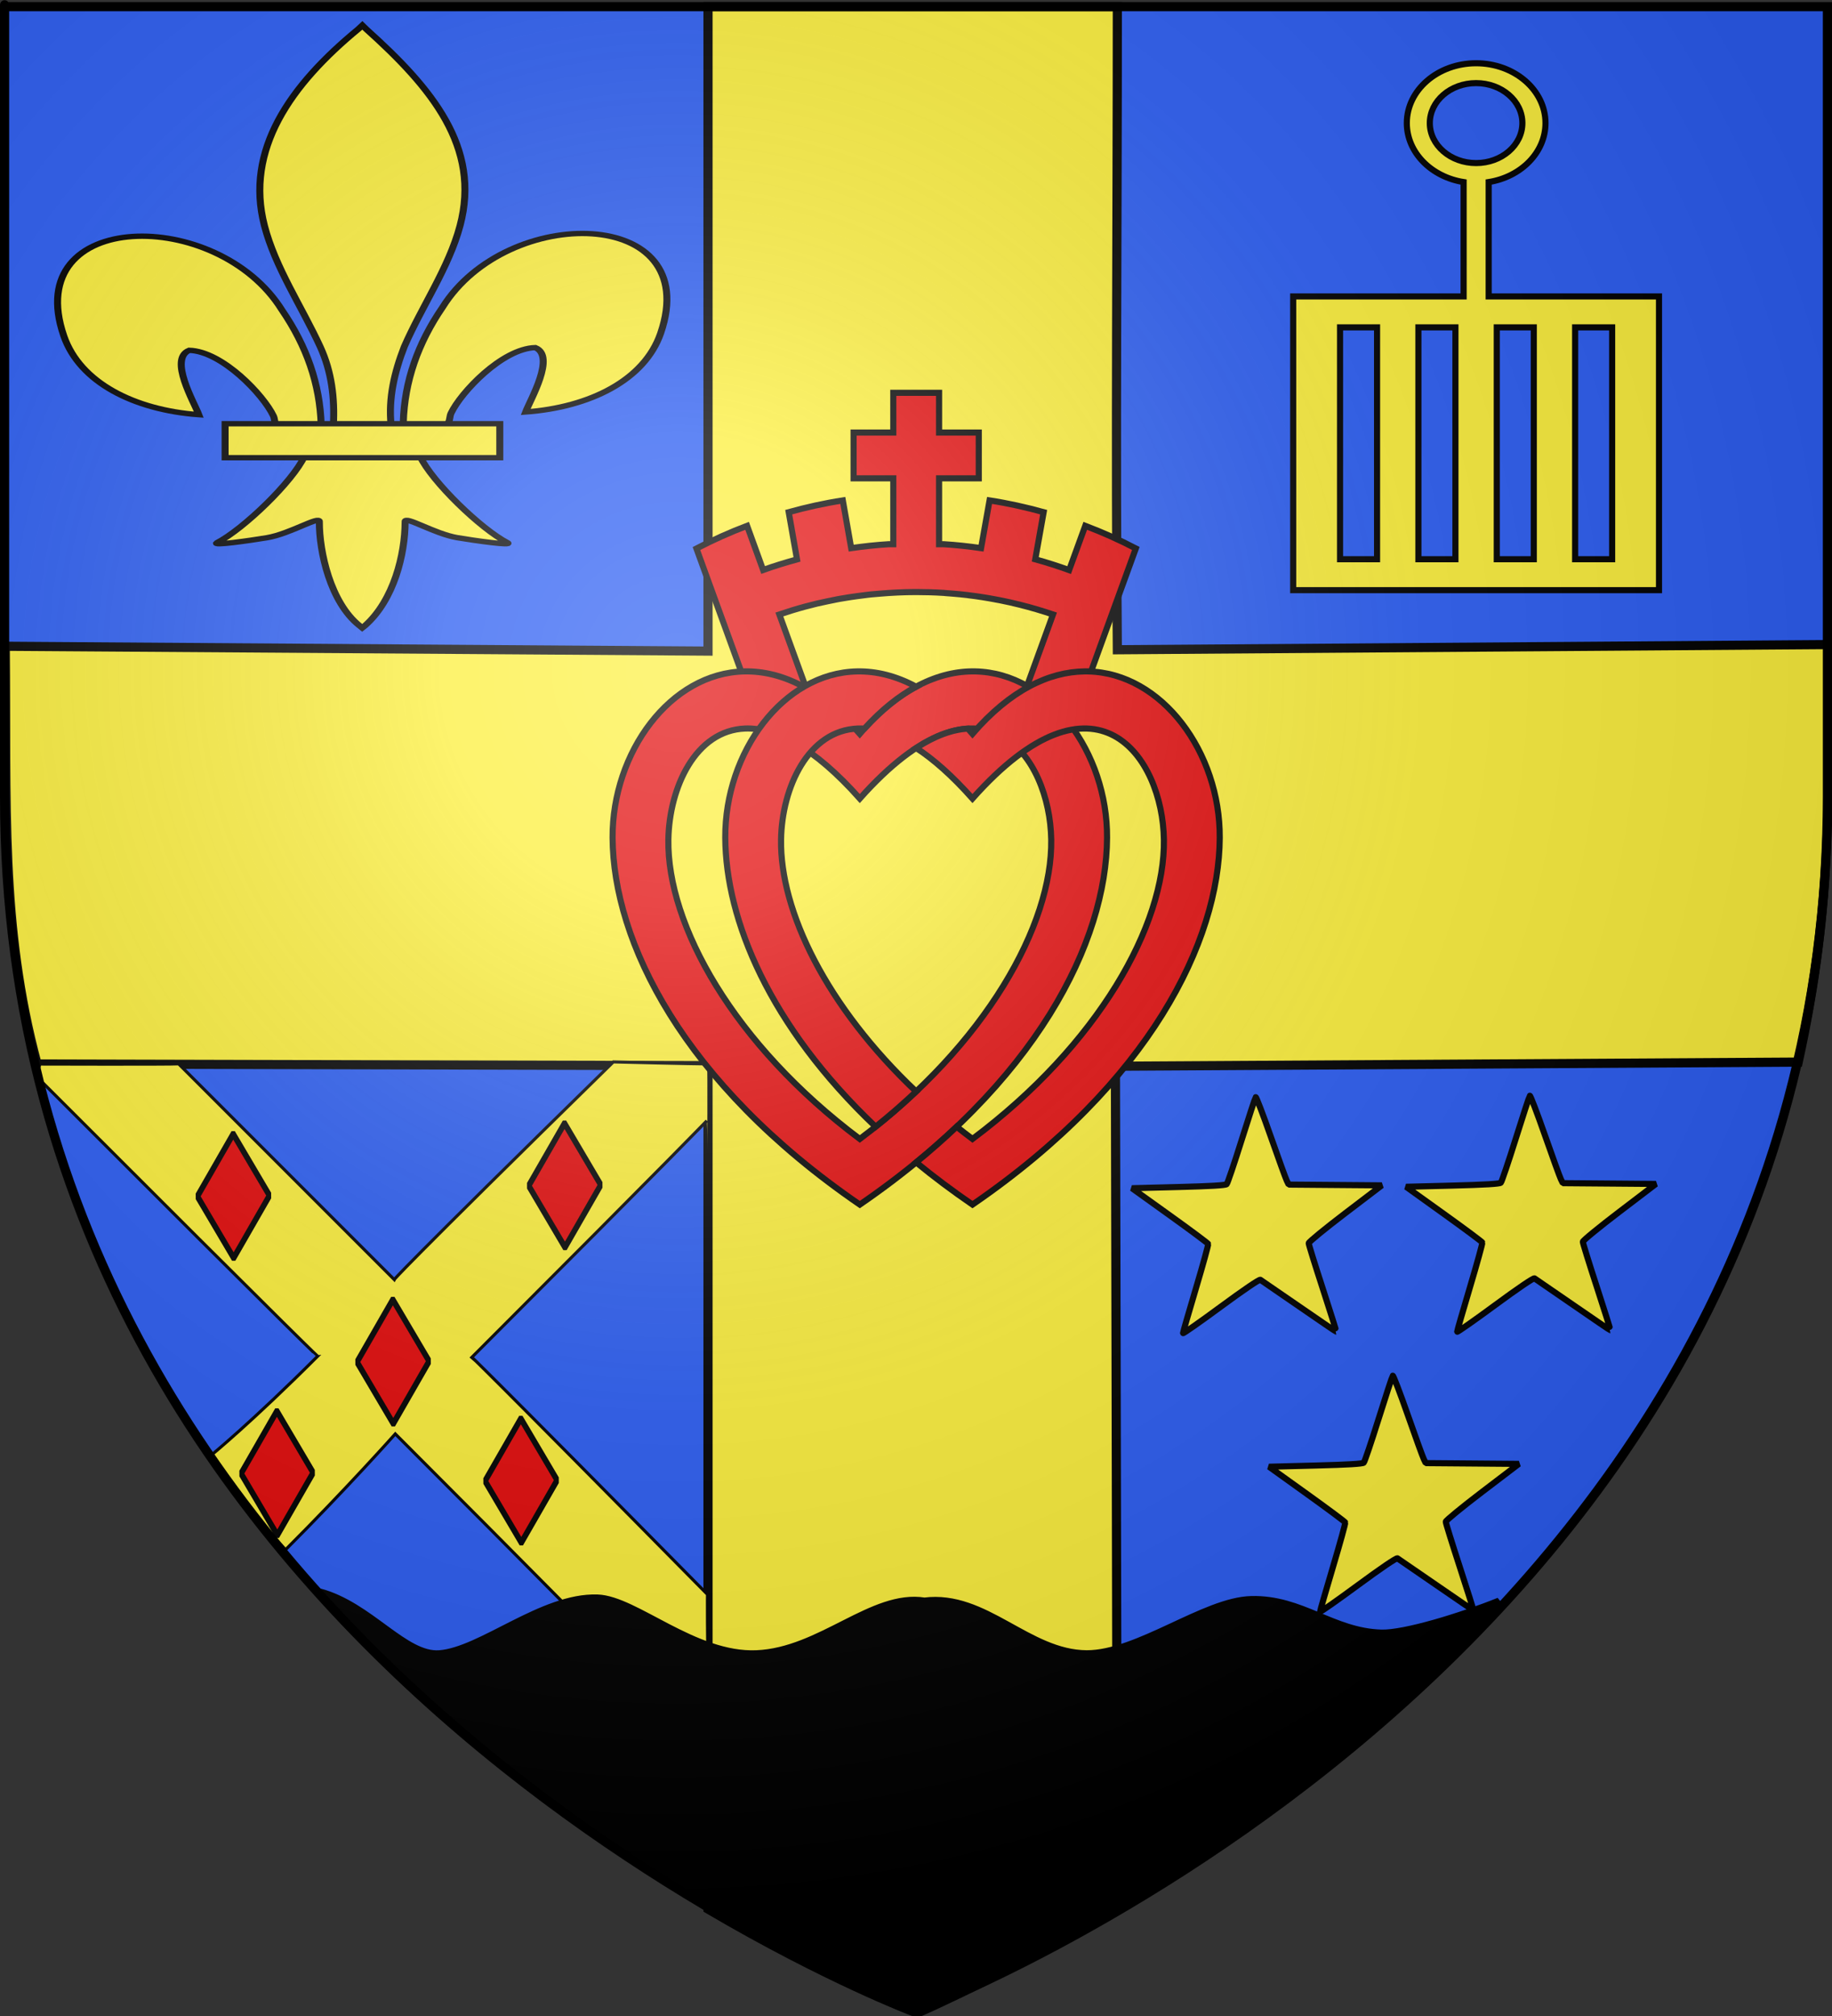 <?xml version="1.0" encoding="UTF-8" standalone="no"?>
<svg
   xmlns:dc="http://purl.org/dc/elements/1.1/"
   xmlns:cc="http://creativecommons.org/ns#"
   xmlns:rdf="http://www.w3.org/1999/02/22-rdf-syntax-ns#"
   xmlns:svg="http://www.w3.org/2000/svg"
   xmlns="http://www.w3.org/2000/svg"
   xmlns:xlink="http://www.w3.org/1999/xlink"
   xmlns:sodipodi="http://sodipodi.sourceforge.net/DTD/sodipodi-0.dtd"
   xmlns:inkscape="http://www.inkscape.org/namespaces/inkscape"
   height="660"
   width="600"
   version="1.0"
   id="svg2"
   sodipodi:version="0.32"
   inkscape:version="0.46"
   sodipodi:docname="Blason Saint-Laurent-sur-Sèvre.svg"
   sodipodi:docbase="D:\Mes documents\Renaud-Notre Lapin"
   inkscape:export-filename="/Users/olivier/Desktop/Blason Rouge/Blason_Vide_3D.png"
   inkscape:export-xdpi="144"
   inkscape:export-ydpi="144"
   inkscape:output_extension="org.inkscape.output.svg.inkscape">
  <rect width="100%" height="100%" fill="#333333" stroke="none"/>
  <sodipodi:namedview
     inkscape:window-height="712"
     inkscape:window-width="1024"
     inkscape:pageshadow="2"
     inkscape:pageopacity="0.0"
     guidetolerance="10.0"
     gridtolerance="10.0"
     objecttolerance="10.0"
     borderopacity="1.0"
     bordercolor="#666666"
     pagecolor="#ffffff"
     id="base"
     showgrid="false"
     height="660px"
     inkscape:zoom="0.68794409"
     inkscape:cx="189.67754"
     inkscape:cy="330.34645"
     inkscape:window-x="0"
     inkscape:window-y="22"
     inkscape:current-layer="layer3"
     showguides="true"
     inkscape:guide-bbox="true" />
  <desc
     id="desc4">Flag of Canton of Valais (Wallis)</desc>
  <defs
     id="defs6">
    <inkscape:perspective
       sodipodi:type="inkscape:persp3d"
       inkscape:vp_x="0 : 330 : 1"
       inkscape:vp_y="0 : 1000 : 0"
       inkscape:vp_z="600 : 330 : 1"
       inkscape:persp3d-origin="300 : 220 : 1"
       id="perspective35" />
    <linearGradient
       id="linearGradient2893">
      <stop
         style="stop-color:white;stop-opacity:0.314;"
         offset="0"
         id="stop2895" />
      <stop
         id="stop2897"
         offset="0.19"
         style="stop-color:white;stop-opacity:0.251;" />
      <stop
         style="stop-color:#6b6b6b;stop-opacity:0.125;"
         offset="0.6"
         id="stop2901" />
      <stop
         style="stop-color:black;stop-opacity:0.125;"
         offset="1"
         id="stop2899" />
    </linearGradient>
    <linearGradient
       id="linearGradient2885">
      <stop
         id="stop2887"
         offset="0"
         style="stop-color:white;stop-opacity:1;" />
      <stop
         style="stop-color:white;stop-opacity:1;"
         offset="0.229"
         id="stop2891" />
      <stop
         id="stop2889"
         offset="1"
         style="stop-color:black;stop-opacity:1;" />
    </linearGradient>
    <linearGradient
       id="linearGradient2955">
      <stop
         id="stop2867"
         offset="0"
         style="stop-color:#fd0000;stop-opacity:1;" />
      <stop
         style="stop-color:#e77275;stop-opacity:0.659;"
         offset="0.5"
         id="stop2873" />
      <stop
         style="stop-color:black;stop-opacity:0.323;"
         offset="1"
         id="stop2959" />
    </linearGradient>
    <radialGradient
       inkscape:collect="always"
       xlink:href="#linearGradient2955"
       id="radialGradient2961"
       cx="225.524"
       cy="218.901"
       fx="225.524"
       fy="218.901"
       r="300"
       gradientTransform="matrix(-4.167939e-4,2.183,-1.884,-3.599562e-4,615.597,-289.121)"
       gradientUnits="userSpaceOnUse" />
    <polygon
       id="star"
       transform="scale(53,53)"
       points="0,-1 0.588,0.809 -0.951,-0.309 0.951,-0.309 -0.588,0.809 0,-1 " />
    <clipPath
       id="clip">
      <path
         d="M 0,-200 L 0,600 L 300,600 L 300,-200 L 0,-200 z "
         id="path10" />
    </clipPath>
    <radialGradient
       inkscape:collect="always"
       xlink:href="#linearGradient2955"
       id="radialGradient1911"
       gradientUnits="userSpaceOnUse"
       gradientTransform="matrix(-4.167939e-4,2.183,-1.884,-3.599562e-4,615.597,-289.121)"
       cx="225.524"
       cy="218.901"
       fx="225.524"
       fy="218.901"
       r="300" />
    <radialGradient
       inkscape:collect="always"
       xlink:href="#linearGradient2955"
       id="radialGradient2865"
       gradientUnits="userSpaceOnUse"
       gradientTransform="matrix(0,1.749,-1.593,-1.049767e-7,551.788,-191.29)"
       cx="225.524"
       cy="218.901"
       fx="225.524"
       fy="218.901"
       r="300" />
    <radialGradient
       inkscape:collect="always"
       xlink:href="#linearGradient2955"
       id="radialGradient2871"
       gradientUnits="userSpaceOnUse"
       gradientTransform="matrix(0,1.386,-1.323,-5.741131e-8,-158.082,-109.541)"
       cx="225.524"
       cy="218.901"
       fx="225.524"
       fy="218.901"
       r="300" />
    <radialGradient
       inkscape:collect="always"
       xlink:href="#linearGradient2893"
       id="radialGradient3163"
       gradientUnits="userSpaceOnUse"
       gradientTransform="matrix(1.353,0,0,1.349,-77.629,-85.747)"
       cx="221.445"
       cy="226.331"
       fx="221.445"
       fy="226.331"
       r="300" />
    <linearGradient
       id="linearGradient9507">
      <stop
         style="stop-color:white;stop-opacity:0.314"
         offset="0"
         id="stop9509" />
      <stop
         style="stop-color:white;stop-opacity:0.251"
         offset="0.19"
         id="stop9511" />
      <stop
         style="stop-color:#6b6b6b;stop-opacity:0.125"
         offset="0.6"
         id="stop9513" />
      <stop
         style="stop-color:black;stop-opacity:0.125"
         offset="1"
         id="stop9515" />
    </linearGradient>
    <linearGradient
       id="linearGradient9517">
      <stop
         style="stop-color:white;stop-opacity:1"
         offset="0"
         id="stop9519" />
      <stop
         style="stop-color:white;stop-opacity:1"
         offset="0.229"
         id="stop9521" />
      <stop
         style="stop-color:black;stop-opacity:1"
         offset="1"
         id="stop9523" />
    </linearGradient>
    <linearGradient
       id="linearGradient9525">
      <stop
         style="stop-color:#fd0000;stop-opacity:1"
         offset="0"
         id="stop9527" />
      <stop
         style="stop-color:#e77275;stop-opacity:0.659"
         offset="0.5"
         id="stop9529" />
      <stop
         style="stop-color:black;stop-opacity:0.323"
         offset="1"
         id="stop9531" />
    </linearGradient>
    <radialGradient
       cx="225.524"
       cy="218.901"
       r="300"
       fx="225.524"
       fy="218.901"
       id="radialGradient9533"
       xlink:href="#linearGradient2955"
       gradientUnits="userSpaceOnUse"
       gradientTransform="matrix(-4.167939e-4,2.183,-1.884,-3.599562e-4,615.597,-289.121)" />
    <polygon
       points="0,-1 0.588,0.809 -0.951,-0.309 0.951,-0.309 -0.588,0.809 0,-1 "
       transform="scale(53,53)"
       id="polygon9535" />
    <clipPath
       id="clipPath9537">
      <path
         d="M 0,-200 L 0,600 L 300,600 L 300,-200 L 0,-200 z "
         id="path9539" />
    </clipPath>
    <radialGradient
       cx="225.524"
       cy="218.901"
       r="300"
       fx="225.524"
       fy="218.901"
       id="radialGradient9541"
       xlink:href="#linearGradient2955"
       gradientUnits="userSpaceOnUse"
       gradientTransform="matrix(-4.167939e-4,2.183,-1.884,-3.599562e-4,615.597,-289.121)" />
    <radialGradient
       cx="225.524"
       cy="218.901"
       r="300"
       fx="225.524"
       fy="218.901"
       id="radialGradient9543"
       xlink:href="#linearGradient2955"
       gradientUnits="userSpaceOnUse"
       gradientTransform="matrix(0,1.749,-1.593,-1.049767e-7,551.788,-191.29)" />
    <radialGradient
       cx="225.524"
       cy="218.901"
       r="300"
       fx="225.524"
       fy="218.901"
       id="radialGradient9545"
       xlink:href="#linearGradient2955"
       gradientUnits="userSpaceOnUse"
       gradientTransform="matrix(0,1.386,-1.323,-5.741131e-8,-158.082,-109.541)" />
    <radialGradient
       cx="221.445"
       cy="226.331"
       r="300"
       fx="221.445"
       fy="226.331"
       id="radialGradient9547"
       xlink:href="#linearGradient2893"
       gradientUnits="userSpaceOnUse"
       gradientTransform="matrix(1.353,0,0,1.349,-77.629,-85.747)" />
    <radialGradient
       r="300"
       fy="226.331"
       fx="221.445"
       cy="226.331"
       cx="221.445"
       gradientTransform="matrix(1.353,0,0,1.349,-77.629,-85.747)"
       gradientUnits="userSpaceOnUse"
       id="radialGradient3567"
       xlink:href="#linearGradient2893"
       inkscape:collect="always" />
    <radialGradient
       r="300"
       fy="218.901"
       fx="225.524"
       cy="218.901"
       cx="225.524"
       gradientTransform="matrix(0,1.386,-1.323,-5.741131e-8,-158.082,-109.541)"
       gradientUnits="userSpaceOnUse"
       id="radialGradient3565"
       xlink:href="#linearGradient2955"
       inkscape:collect="always" />
    <radialGradient
       r="300"
       fy="218.901"
       fx="225.524"
       cy="218.901"
       cx="225.524"
       gradientTransform="matrix(0,1.749,-1.593,-1.049767e-7,551.788,-191.29)"
       gradientUnits="userSpaceOnUse"
       id="radialGradient3563"
       xlink:href="#linearGradient2955"
       inkscape:collect="always" />
    <radialGradient
       r="300"
       fy="218.901"
       fx="225.524"
       cy="218.901"
       cx="225.524"
       gradientTransform="matrix(-4.167939e-4,2.183,-1.884,-3.599562e-4,615.597,-289.121)"
       gradientUnits="userSpaceOnUse"
       id="radialGradient3561"
       xlink:href="#linearGradient2955"
       inkscape:collect="always" />
    <clipPath
       id="clipPath3557">
      <path
         id="path3559"
         d="M 0,-200 L 0,600 L 300,600 L 300,-200 L 0,-200 z " />
    </clipPath>
    <polygon
       points="0,-1 0.588,0.809 -0.951,-0.309 0.951,-0.309 -0.588,0.809 0,-1 "
       transform="scale(53,53)"
       id="polygon3555" />
    <radialGradient
       gradientUnits="userSpaceOnUse"
       gradientTransform="matrix(-4.167939e-4,2.183,-1.884,-3.599562e-4,615.597,-289.121)"
       r="300"
       fy="218.901"
       fx="225.524"
       cy="218.901"
       cx="225.524"
       id="radialGradient3553"
       xlink:href="#linearGradient2955"
       inkscape:collect="always" />
    <linearGradient
       id="linearGradient3545">
      <stop
         style="stop-color:#fd0000;stop-opacity:1;"
         offset="0"
         id="stop3547" />
      <stop
         id="stop3549"
         offset="0.5"
         style="stop-color:#e77275;stop-opacity:0.659;" />
      <stop
         id="stop3551"
         offset="1"
         style="stop-color:black;stop-opacity:0.323;" />
    </linearGradient>
    <linearGradient
       id="linearGradient3537">
      <stop
         style="stop-color:white;stop-opacity:1;"
         offset="0"
         id="stop3539" />
      <stop
         id="stop3541"
         offset="0.229"
         style="stop-color:white;stop-opacity:1;" />
      <stop
         style="stop-color:black;stop-opacity:1;"
         offset="1"
         id="stop3543" />
    </linearGradient>
    <linearGradient
       id="linearGradient3527">
      <stop
         id="stop3529"
         offset="0"
         style="stop-color:white;stop-opacity:0.314;" />
      <stop
         style="stop-color:white;stop-opacity:0.251;"
         offset="0.19"
         id="stop3531" />
      <stop
         id="stop3533"
         offset="0.6"
         style="stop-color:#6b6b6b;stop-opacity:0.125;" />
      <stop
         id="stop3535"
         offset="1"
         style="stop-color:black;stop-opacity:0.125;" />
    </linearGradient>
    <inkscape:perspective
       id="perspective118"
       inkscape:persp3d-origin="300 : 220 : 1"
       inkscape:vp_z="600 : 330 : 1"
       inkscape:vp_y="0 : 1000 : 0"
       inkscape:vp_x="0 : 330 : 1"
       sodipodi:type="inkscape:persp3d" />
    <inkscape:perspective
       id="perspective55"
       inkscape:persp3d-origin="313.53882 : 108.85415 : 1"
       inkscape:vp_z="627.07764 : 163.28122 : 1"
       inkscape:vp_y="0 : 1000 : 0"
       inkscape:vp_x="0 : 163.28122 : 1"
       sodipodi:type="inkscape:persp3d" />
    <linearGradient
       id="linearGradient3042">
      <stop
         style="stop-color:white;stop-opacity:0.314"
         offset="0"
         id="stop3044" />
      <stop
         style="stop-color:white;stop-opacity:0.251"
         offset="0.19"
         id="stop3046" />
      <stop
         style="stop-color:#6b6b6b;stop-opacity:0.125"
         offset="0.6"
         id="stop3048" />
      <stop
         style="stop-color:black;stop-opacity:0.125"
         offset="1"
         id="stop3050" />
    </linearGradient>
    <linearGradient
       id="linearGradient3052">
      <stop
         style="stop-color:white;stop-opacity:1"
         offset="0"
         id="stop3054" />
      <stop
         style="stop-color:white;stop-opacity:1"
         offset="0.229"
         id="stop3056" />
      <stop
         style="stop-color:black;stop-opacity:1"
         offset="1"
         id="stop3058" />
    </linearGradient>
    <linearGradient
       id="linearGradient3060">
      <stop
         style="stop-color:#fd0000;stop-opacity:1"
         offset="0"
         id="stop3062" />
      <stop
         style="stop-color:#e77275;stop-opacity:0.659"
         offset="0.5"
         id="stop3064" />
      <stop
         style="stop-color:black;stop-opacity:0.323"
         offset="1"
         id="stop3066" />
    </linearGradient>
    <radialGradient
       cx="225.524"
       cy="218.901"
       r="300"
       fx="225.524"
       fy="218.901"
       id="radialGradient3068"
       xlink:href="#linearGradient2955"
       gradientUnits="userSpaceOnUse"
       gradientTransform="matrix(-4.167939e-4,2.183,-1.884,-3.599562e-4,615.597,-289.121)" />
    <polygon
       points="0,-1 0.588,0.809 -0.951,-0.309 0.951,-0.309 -0.588,0.809 0,-1 "
       transform="scale(53,53)"
       id="polygon3070" />
    <clipPath
       id="clipPath3072">
      <path
         d="M 0,-200 L 0,600 L 300,600 L 300,-200 L 0,-200 z "
         id="path3074" />
    </clipPath>
    <radialGradient
       cx="225.524"
       cy="218.901"
       r="300"
       fx="225.524"
       fy="218.901"
       id="radialGradient3076"
       xlink:href="#linearGradient2955"
       gradientUnits="userSpaceOnUse"
       gradientTransform="matrix(-4.167939e-4,2.183,-1.884,-3.599562e-4,615.597,-289.121)" />
    <radialGradient
       cx="225.524"
       cy="218.901"
       r="300"
       fx="225.524"
       fy="218.901"
       id="radialGradient3078"
       xlink:href="#linearGradient2955"
       gradientUnits="userSpaceOnUse"
       gradientTransform="matrix(0,1.749,-1.593,-1.049767e-7,551.788,-191.29)" />
    <radialGradient
       cx="225.524"
       cy="218.901"
       r="300"
       fx="225.524"
       fy="218.901"
       id="radialGradient3080"
       xlink:href="#linearGradient2955"
       gradientUnits="userSpaceOnUse"
       gradientTransform="matrix(0,1.386,-1.323,-5.741131e-8,-158.082,-109.541)" />
    <radialGradient
       cx="221.445"
       cy="226.331"
       r="300"
       fx="221.445"
       fy="226.331"
       id="radialGradient2135"
       xlink:href="#linearGradient2893"
       gradientUnits="userSpaceOnUse"
       gradientTransform="matrix(1.353,0,0,1.349,-77.629,-85.747)" />
    <radialGradient
       cx="225.524"
       cy="218.901"
       r="300"
       fx="225.524"
       fy="218.901"
       id="radialGradient2133"
       xlink:href="#linearGradient2955"
       gradientUnits="userSpaceOnUse"
       gradientTransform="matrix(0,1.386,-1.323,-5.741131e-8,-158.082,-109.541)" />
    <radialGradient
       cx="225.524"
       cy="218.901"
       r="300"
       fx="225.524"
       fy="218.901"
       id="radialGradient2131"
       xlink:href="#linearGradient2955"
       gradientUnits="userSpaceOnUse"
       gradientTransform="matrix(0,1.749,-1.593,-1.049767e-7,551.788,-191.29)" />
    <radialGradient
       cx="225.524"
       cy="218.901"
       r="300"
       fx="225.524"
       fy="218.901"
       id="radialGradient2129"
       xlink:href="#linearGradient2955"
       gradientUnits="userSpaceOnUse"
       gradientTransform="matrix(-4.167939e-4,2.183,-1.884,-3.599562e-4,615.597,-289.121)" />
    <clipPath
       id="clipPath2125">
      <path
         d="M 0,-200 L 0,600 L 300,600 L 300,-200 L 0,-200 z "
         id="path2127" />
    </clipPath>
    <polygon
       points="0,-1 0.588,0.809 -0.951,-0.309 0.951,-0.309 -0.588,0.809 0,-1 "
       transform="scale(53,53)"
       id="polygon2123" />
    <radialGradient
       cx="225.524"
       cy="218.901"
       r="300"
       fx="225.524"
       fy="218.901"
       id="radialGradient2121"
       xlink:href="#linearGradient2955"
       gradientUnits="userSpaceOnUse"
       gradientTransform="matrix(-4.167939e-4,2.183,-1.884,-3.599562e-4,615.597,-289.121)" />
    <linearGradient
       id="linearGradient2113">
      <stop
         style="stop-color:#fd0000;stop-opacity:1"
         offset="0"
         id="stop2115" />
      <stop
         style="stop-color:#e77275;stop-opacity:0.659"
         offset="0.5"
         id="stop2117" />
      <stop
         style="stop-color:black;stop-opacity:0.323"
         offset="1"
         id="stop2119" />
    </linearGradient>
    <linearGradient
       id="linearGradient2105">
      <stop
         style="stop-color:white;stop-opacity:1"
         offset="0"
         id="stop2107" />
      <stop
         style="stop-color:white;stop-opacity:1"
         offset="0.229"
         id="stop2109" />
      <stop
         style="stop-color:black;stop-opacity:1"
         offset="1"
         id="stop2111" />
    </linearGradient>
    <linearGradient
       id="linearGradient2095">
      <stop
         style="stop-color:white;stop-opacity:0.314"
         offset="0"
         id="stop2097" />
      <stop
         style="stop-color:white;stop-opacity:0.251"
         offset="0.19"
         id="stop2099" />
      <stop
         style="stop-color:#6b6b6b;stop-opacity:0.125"
         offset="0.6"
         id="stop2101" />
      <stop
         style="stop-color:black;stop-opacity:0.125"
         offset="1"
         id="stop2103" />
    </linearGradient>
    <linearGradient
       id="linearGradient2942">
      <stop
         style="stop-color:white;stop-opacity:0.314"
         offset="0"
         id="stop2944" />
      <stop
         style="stop-color:white;stop-opacity:0.251"
         offset="0.19"
         id="stop2946" />
      <stop
         style="stop-color:#6b6b6b;stop-opacity:0.125"
         offset="0.6"
         id="stop2948" />
      <stop
         style="stop-color:black;stop-opacity:0.125"
         offset="1"
         id="stop2950" />
    </linearGradient>
    <linearGradient
       id="linearGradient2952">
      <stop
         style="stop-color:white;stop-opacity:1"
         offset="0"
         id="stop2954" />
      <stop
         style="stop-color:white;stop-opacity:1"
         offset="0.229"
         id="stop2956" />
      <stop
         style="stop-color:black;stop-opacity:1"
         offset="1"
         id="stop2958" />
    </linearGradient>
    <linearGradient
       id="linearGradient2960">
      <stop
         style="stop-color:#fd0000;stop-opacity:1"
         offset="0"
         id="stop2962" />
      <stop
         style="stop-color:#e77275;stop-opacity:0.659"
         offset="0.5"
         id="stop2964" />
      <stop
         style="stop-color:black;stop-opacity:0.323"
         offset="1"
         id="stop2966" />
    </linearGradient>
    <radialGradient
       cx="225.524"
       cy="218.901"
       r="300"
       fx="225.524"
       fy="218.901"
       id="radialGradient2968"
       xlink:href="#linearGradient2955"
       gradientUnits="userSpaceOnUse"
       gradientTransform="matrix(-4.167939e-4,2.183,-1.884,-3.599562e-4,615.597,-289.121)" />
    <polygon
       points="0,-1 0.588,0.809 -0.951,-0.309 0.951,-0.309 -0.588,0.809 0,-1 "
       transform="scale(53,53)"
       id="polygon2970" />
    <clipPath
       id="clipPath2972">
      <path
         d="M 0,-200 L 0,600 L 300,600 L 300,-200 L 0,-200 z "
         id="path2974" />
    </clipPath>
    <radialGradient
       cx="225.524"
       cy="218.901"
       r="300"
       fx="225.524"
       fy="218.901"
       id="radialGradient2976"
       xlink:href="#linearGradient2955"
       gradientUnits="userSpaceOnUse"
       gradientTransform="matrix(-4.167939e-4,2.183,-1.884,-3.599562e-4,615.597,-289.121)" />
    <radialGradient
       cx="225.524"
       cy="218.901"
       r="300"
       fx="225.524"
       fy="218.901"
       id="radialGradient2978"
       xlink:href="#linearGradient2955"
       gradientUnits="userSpaceOnUse"
       gradientTransform="matrix(0,1.749,-1.593,-1.049767e-7,551.788,-191.29)" />
    <radialGradient
       cx="225.524"
       cy="218.901"
       r="300"
       fx="225.524"
       fy="218.901"
       id="radialGradient2980"
       xlink:href="#linearGradient2955"
       gradientUnits="userSpaceOnUse"
       gradientTransform="matrix(0,1.386,-1.323,-5.741131e-8,-158.082,-109.541)" />
    <radialGradient
       cx="221.445"
       cy="226.331"
       r="300"
       fx="221.445"
       fy="226.331"
       id="radialGradient2982"
       xlink:href="#linearGradient2893"
       gradientUnits="userSpaceOnUse"
       gradientTransform="matrix(1.353,0,0,1.349,-77.629,-85.747)" />
    <radialGradient
       r="300"
       fy="226.331"
       fx="221.445"
       cy="226.331"
       cx="221.445"
       gradientTransform="matrix(1.353,0,0,1.349,-77.629,-85.747)"
       gradientUnits="userSpaceOnUse"
       id="radialGradient3042"
       xlink:href="#linearGradient2893"
       inkscape:collect="always" />
    <radialGradient
       r="300"
       fy="218.901"
       fx="225.524"
       cy="218.901"
       cx="225.524"
       gradientTransform="matrix(0,1.386,-1.323,-5.741131e-8,-158.082,-109.541)"
       gradientUnits="userSpaceOnUse"
       id="radialGradient3040"
       xlink:href="#linearGradient2955"
       inkscape:collect="always" />
    <radialGradient
       r="300"
       fy="218.901"
       fx="225.524"
       cy="218.901"
       cx="225.524"
       gradientTransform="matrix(0,1.749,-1.593,-1.049767e-7,551.788,-191.29)"
       gradientUnits="userSpaceOnUse"
       id="radialGradient3038"
       xlink:href="#linearGradient2955"
       inkscape:collect="always" />
    <radialGradient
       r="300"
       fy="218.901"
       fx="225.524"
       cy="218.901"
       cx="225.524"
       gradientTransform="matrix(-4.167939e-4,2.183,-1.884,-3.599562e-4,615.597,-289.121)"
       gradientUnits="userSpaceOnUse"
       id="radialGradient3036"
       xlink:href="#linearGradient2955"
       inkscape:collect="always" />
    <clipPath
       id="clipPath3032">
      <path
         id="path3034"
         d="M 0,-200 L 0,600 L 300,600 L 300,-200 L 0,-200 z " />
    </clipPath>
    <polygon
       points="0,-1 0.588,0.809 -0.951,-0.309 0.951,-0.309 -0.588,0.809 0,-1 "
       transform="scale(53,53)"
       id="polygon3030" />
    <radialGradient
       gradientUnits="userSpaceOnUse"
       gradientTransform="matrix(-4.167939e-4,2.183,-1.884,-3.599562e-4,615.597,-289.121)"
       r="300"
       fy="218.901"
       fx="225.524"
       cy="218.901"
       cx="225.524"
       id="radialGradient3028"
       xlink:href="#linearGradient2955"
       inkscape:collect="always" />
    <linearGradient
       id="linearGradient3020">
      <stop
         style="stop-color:#fd0000;stop-opacity:1;"
         offset="0"
         id="stop3022" />
      <stop
         id="stop3024"
         offset="0.5"
         style="stop-color:#e77275;stop-opacity:0.659;" />
      <stop
         id="stop3026"
         offset="1"
         style="stop-color:black;stop-opacity:0.323;" />
    </linearGradient>
    <linearGradient
       id="linearGradient3012">
      <stop
         style="stop-color:white;stop-opacity:1;"
         offset="0"
         id="stop3014" />
      <stop
         id="stop3016"
         offset="0.229"
         style="stop-color:white;stop-opacity:1;" />
      <stop
         style="stop-color:black;stop-opacity:1;"
         offset="1"
         id="stop3018" />
    </linearGradient>
    <linearGradient
       id="linearGradient3002">
      <stop
         id="stop3004"
         offset="0"
         style="stop-color:white;stop-opacity:0.314;" />
      <stop
         style="stop-color:white;stop-opacity:0.251;"
         offset="0.19"
         id="stop3006" />
      <stop
         id="stop3008"
         offset="0.6"
         style="stop-color:#6b6b6b;stop-opacity:0.125;" />
      <stop
         id="stop3010"
         offset="1"
         style="stop-color:black;stop-opacity:0.125;" />
    </linearGradient>
    <inkscape:perspective
       id="perspective99"
       inkscape:persp3d-origin="300 : 220 : 1"
       inkscape:vp_z="600 : 330 : 1"
       inkscape:vp_y="0 : 1000 : 0"
       inkscape:vp_x="0 : 330 : 1"
       sodipodi:type="inkscape:persp3d" />
    <inkscape:perspective
       id="perspective14"
       inkscape:persp3d-origin="355.59589 : 306.40403 : 1"
       inkscape:vp_z="711.19177 : 459.60605 : 1"
       inkscape:vp_y="0 : 1000 : 0"
       inkscape:vp_x="0 : 459.60605 : 1"
       sodipodi:type="inkscape:persp3d" />
    <radialGradient
       gradientTransform="matrix(1.353,0,0,1.349,-77.629,-85.747)"
       gradientUnits="userSpaceOnUse"
       xlink:href="#linearGradient2893"
       id="radialGradient3515"
       fy="226.331"
       fx="221.445"
       r="300"
       cy="226.331"
       cx="221.445" />
    <radialGradient
       gradientTransform="matrix(0,1.386,-1.323,-5.741131e-8,-158.082,-109.541)"
       gradientUnits="userSpaceOnUse"
       xlink:href="#linearGradient2955"
       id="radialGradient3513"
       fy="218.901"
       fx="225.524"
       r="300"
       cy="218.901"
       cx="225.524" />
    <radialGradient
       gradientTransform="matrix(0,1.749,-1.593,-1.049767e-7,551.788,-191.29)"
       gradientUnits="userSpaceOnUse"
       xlink:href="#linearGradient2955"
       id="radialGradient3511"
       fy="218.901"
       fx="225.524"
       r="300"
       cy="218.901"
       cx="225.524" />
    <radialGradient
       gradientTransform="matrix(-4.167939e-4,2.183,-1.884,-3.599562e-4,615.597,-289.121)"
       gradientUnits="userSpaceOnUse"
       xlink:href="#linearGradient2955"
       id="radialGradient3509"
       fy="218.901"
       fx="225.524"
       r="300"
       cy="218.901"
       cx="225.524" />
    <clipPath
       id="clipPath3505">
      <path
         id="path3507"
         d="M 0,-200 L 0,600 L 300,600 L 300,-200 L 0,-200 z " />
    </clipPath>
    <polygon
       id="polygon3503"
       transform="scale(53,53)"
       points="0,-1 0.588,0.809 -0.951,-0.309 0.951,-0.309 -0.588,0.809 0,-1 " />
    <radialGradient
       gradientTransform="matrix(-4.167939e-4,2.183,-1.884,-3.599562e-4,615.597,-289.121)"
       gradientUnits="userSpaceOnUse"
       xlink:href="#linearGradient2955"
       id="radialGradient3501"
       fy="218.901"
       fx="225.524"
       r="300"
       cy="218.901"
       cx="225.524" />
    <linearGradient
       id="linearGradient3493">
      <stop
         id="stop3495"
         offset="0"
         style="stop-color:#fd0000;stop-opacity:1" />
      <stop
         id="stop3497"
         offset="0.5"
         style="stop-color:#e77275;stop-opacity:0.659" />
      <stop
         id="stop3499"
         offset="1"
         style="stop-color:#000000;stop-opacity:0.323" />
    </linearGradient>
    <linearGradient
       id="linearGradient3485">
      <stop
         id="stop3487"
         offset="0"
         style="stop-color:#ffffff;stop-opacity:1" />
      <stop
         id="stop3489"
         offset="0.229"
         style="stop-color:#ffffff;stop-opacity:1" />
      <stop
         id="stop3491"
         offset="1"
         style="stop-color:#000000;stop-opacity:1" />
    </linearGradient>
    <linearGradient
       id="linearGradient3475">
      <stop
         id="stop3477"
         offset="0"
         style="stop-color:#ffffff;stop-opacity:0.314" />
      <stop
         id="stop3479"
         offset="0.19"
         style="stop-color:#ffffff;stop-opacity:0.251" />
      <stop
         id="stop3481"
         offset="0.6"
         style="stop-color:#6b6b6b;stop-opacity:0.125" />
      <stop
         id="stop3483"
         offset="1"
         style="stop-color:#000000;stop-opacity:0.125" />
    </linearGradient>
    <inkscape:perspective
       id="perspective85"
       inkscape:persp3d-origin="300 : 220 : 1"
       inkscape:vp_z="600 : 330 : 1"
       inkscape:vp_y="0 : 1000 : 0"
       inkscape:vp_x="0 : 330 : 1"
       sodipodi:type="inkscape:persp3d" />
    <inkscape:perspective
       id="perspective6908"
       inkscape:persp3d-origin="102.5 : 90.666667 : 1"
       inkscape:vp_z="205 : 136 : 1"
       inkscape:vp_y="0 : 1000 : 0"
       inkscape:vp_x="0 : 136 : 1"
       sodipodi:type="inkscape:persp3d" />
  </defs>
  <g
     inkscape:groupmode="layer"
     id="layer3"
     inkscape:label="Fond écu"
     style="display:inline">
    <path
       id="path2855"
       style="fill:#2b5df2;fill-opacity:1;fill-rule:evenodd;stroke:none;stroke-width:1px;stroke-linecap:butt;stroke-linejoin:miter;stroke-opacity:1"
       d="M 300,658.5 C 300,658.5 598.5,546.18 598.5,260.728 C 598.5,-24.723 598.5,2.176 598.5,2.176 L 1.5,2.176 L 1.5,260.728 C 1.5,546.18 300,658.5 300,658.5 z "
       sodipodi:nodetypes="cccccc" />
    <g
       inkscape:label="Meubles"
       id="g3106"
       transform="translate(0.321,0)">
      <g
         transform="translate(-0.321,-1.106)"
         style="display:inline"
         id="g2984">
        <g
           id="g7979">
          <rect
             width="600"
             height="660"
             x="0"
             y="-7.1054274e-15"
             style="fill:none;fill-opacity:1;fill-rule:nonzero;stroke:none;stroke-width:6.203;stroke-linecap:round;stroke-linejoin:round;stroke-miterlimit:4;stroke-dasharray:none;stroke-opacity:1"
             id="rect7092" />
        </g>
      </g>
      <g
         transform="translate(-0.264,0)"
         style="display:inline"
         id="g3103">
        <g
           transform="translate(-656.92,-312.008)"
           style="display:inline"
           id="g2137" />
        <g
           id="g4809">
          <path
             inkscape:export-ydpi="90"
             inkscape:export-xdpi="90"
             sodipodi:nodetypes="cccccccccccccc"
             d="M 231.821,2.171 L 231.821,213.158 L 1.663,211.57 C 2.191,263.257 -0.063,303.239 12.082,348.323 L 231.821,348.872 L 231.821,624.983 C 270.702,647.827 298.853,658.483 298.853,658.483 C 298.853,658.483 327.005,647.826 365.884,624.983 L 365.259,349.068 L 588.879,347.711 C 600.658,294.028 598.664,258.57 598.596,211.023 L 365.884,212.716 C 365.252,145.182 365.884,76.457 365.884,2.171 L 231.821,2.171 z"
             style="fill:#fcef3c;fill-opacity:1;fill-rule:evenodd;stroke:#000000;stroke-width:3;stroke-linecap:butt;stroke-linejoin:miter;stroke-miterlimit:4;stroke-dasharray:none;stroke-opacity:1"
             id="path3107" />
          <rect
             width="600"
             height="660"
             x="0"
             y="0"
             style="fill:none;fill-opacity:1;fill-rule:nonzero;stroke:none;stroke-width:3;stroke-linecap:round;stroke-linejoin:round;stroke-miterlimit:4;stroke-dasharray:none;stroke-opacity:1"
             id="rect3922" />
          <g
             transform="matrix(0.283,0,0,0.216,16.837,6.785)"
             id="g1878"
             style="stroke:#000000;stroke-opacity:1;stroke-width:8.103;stroke-miterlimit:4;stroke-dasharray:none">
            <path
               d="M 407.029,608.699 C 408.454,546.743 423.78,489.16 452.319,434.591 C 527.033,277.405 755.239,281.159 704.934,473.402 C 686.397,544.241 623.425,585.876 548.615,593.017 C 554.015,574.352 583.715,508.365 559.74,495.455 C 521.401,496.904 473.795,563.161 462.347,594.756 C 460.694,599.292 461.156,604.534 459.311,608.996"
               style="opacity:1;fill:#fcef3c;fill-opacity:1;fill-rule:evenodd;stroke:#000000;stroke-width:8.103;stroke-linecap:butt;stroke-linejoin:miter;stroke-miterlimit:4;stroke-dasharray:none;stroke-opacity:1;display:inline"
               id="path1876"
               sodipodi:nodetypes="ccscscc" />
            <g
               transform="translate(-38.532,-48.577)"
               style="opacity:1;display:inline;stroke:#000000;stroke-opacity:1;stroke-width:8.103;stroke-miterlimit:4;stroke-dasharray:none"
               id="g3165">
              <g
                 transform="translate(0,4)"
                 style="fill:#fcef3c;fill-opacity:1;stroke:#000000;stroke-width:8.103;stroke-miterlimit:4;stroke-dasharray:none;stroke-opacity:1"
                 id="g13018">
                <path
                   d="M 350.523,657.372 C 349.098,595.416 333.772,537.833 305.233,483.264 C 230.519,326.078 2.313,329.832 52.618,522.075 C 71.155,592.914 134.127,634.549 208.937,641.69 C 203.537,623.025 173.837,557.038 197.813,544.128 C 236.151,545.577 283.757,611.833 295.205,643.429 C 296.858,647.965 296.396,653.207 298.241,657.669"
                   style="fill:#fcef3c;fill-opacity:1;fill-rule:evenodd;stroke:#000000;stroke-width:8.103;stroke-linecap:butt;stroke-linejoin:miter;stroke-miterlimit:4;stroke-dasharray:none;stroke-opacity:1"
                   id="path1902"
                   sodipodi:nodetypes="ccscscc" />
                <path
                   d="M 393.626,57.12 C 314.912,141.97 262.061,240.082 284.845,355.151 C 297.414,418.635 327.886,477.431 349.376,538.589 C 362.812,576.959 366.248,617.041 364.657,657.37 L 431.438,657.37 C 428.242,616.744 435.245,577.372 446.72,538.589 C 467.194,477.051 498.345,418.683 511.251,355.151 C 535.379,236.372 478.744,146.792 402.813,57.495 L 398.173,51.577 L 393.626,57.12 z"
                   style="fill:#fcef3c;fill-opacity:1;fill-rule:nonzero;stroke:#000000;stroke-width:8.103;stroke-linecap:butt;stroke-linejoin:miter;stroke-miterlimit:4;stroke-dasharray:none;stroke-opacity:1"
                   id="path3734"
                   sodipodi:nodetypes="csccccsccc" />
                <path
                   d="M 331.345,704.401 C 317.383,743.531 260.456,815.193 230.22,835.62 C 222.377,840.918 267.706,832.569 288.001,828.12 C 314.62,822.286 349.218,793.923 348.407,803.933 C 348.332,849.771 361.218,926.257 394.813,961.401 L 397.995,964.789 L 401.282,961.401 C 434.86,922.23 447.52,853.359 447.688,803.933 C 446.877,793.923 481.476,822.286 508.095,828.12 C 528.39,832.569 573.718,840.918 565.876,835.62 C 535.639,815.193 478.744,743.531 464.782,704.401 L 331.345,704.401 z"
                   style="fill:#fcef3c;fill-opacity:1;fill-rule:evenodd;stroke:#000000;stroke-width:8.103;stroke-linecap:butt;stroke-linejoin:miter;stroke-miterlimit:4;stroke-dasharray:none;stroke-opacity:1"
                   id="path6395"
                   sodipodi:nodetypes="cssscccssscc" />
                <rect
                   width="317.888"
                   height="51.503"
                   x="239.352"
                   y="655.379"
                   style="fill:#fcef3c;fill-opacity:1;stroke:#000000;stroke-width:8.103;stroke-miterlimit:4;stroke-dasharray:none;stroke-opacity:1"
                   id="rect4623" />
              </g>
            </g>
          </g>
          <path
             style="opacity:1;fill:#fcef3c;fill-opacity:1;fill-rule:evenodd;stroke:#000000;stroke-width:2;stroke-linejoin:bevel;stroke-miterlimit:4;stroke-dasharray:none;stroke-dashoffset:10;stroke-opacity:1"
             d="M 387.385,436.455 C 387.385,436.209 389.282,429.641 391.601,421.861 C 393.92,414.081 395.734,407.502 395.632,407.241 C 395.53,406.98 389.87,402.769 383.054,397.882 L 370.661,388.998 L 385.92,388.606 C 396.431,388.336 401.343,388.045 401.704,387.671 C 401.992,387.372 404.177,380.92 406.56,373.333 C 408.942,365.746 411.027,359.384 411.193,359.197 C 411.36,359.009 413.576,364.795 416.119,372.056 C 418.662,379.316 421.027,385.833 421.374,386.536 L 422.006,387.816 L 437.255,387.939 L 452.504,388.062 L 440.532,397.181 C 433.948,402.196 428.557,406.615 428.554,407.001 C 428.55,407.386 430.622,414.067 433.159,421.847 C 435.696,429.627 437.694,435.992 437.6,435.992 C 437.506,435.992 431.996,432.242 425.355,427.658 C 418.714,423.074 413.034,419.17 412.731,418.984 C 412.402,418.78 407.207,422.307 399.784,427.774 C 392.964,432.795 387.385,436.702 387.385,436.455 L 387.385,436.455 z"
             id="path3178" />
          <use
             x="0"
             y="0"
             xlink:href="#path3178"
             id="use3180"
             transform="translate(89.781,-0.468)"
             width="600"
             height="660" />
          <use
             x="0"
             y="0"
             xlink:href="#use3180"
             id="use3182"
             transform="translate(-44.891,91.651)"
             width="600"
             height="660" />
          <path
             style="fill:#fcef3c;fill-rule:evenodd;stroke:#000000;stroke-width:1px;stroke-linecap:butt;stroke-linejoin:miter;stroke-opacity:1"
             d="M 232.09,383.575 C 232.29,351.256 232.104,348.309 232.104,348.309 C 227.557,348.309 200.878,347.654 200.878,347.654 C 129.885,417.167 129.123,418.916 129.123,418.916 C 60.629,350.423 58.492,348.285 58.492,348.285 C 55.849,348.485 13.174,348.354 13.04,348.354 C 12.157,351.635 12.65,353.115 12.65,353.115 C 103.54,444.005 104.034,444.005 104.034,444.005 C 82.428,465.611 69.077,476.495 69.077,476.495 C 84.199,497.739 93.516,507.351 93.516,507.351 C 113.447,487.42 129.461,469.432 129.461,469.432 C 179.292,519.263 185.612,526.076 232.262,572.727 C 231.511,530.037 231.712,521.998 231.712,521.998 C 156.03,445.33 154.55,444.343 154.55,444.343 C 222.564,376.329 231.498,366.902 231.498,366.902"
             id="path3327"
             transform="translate(-5.7657e-2,0)"
             sodipodi:nodetypes="ccccccccccccccc" />
          <g
             id="g3517"
             transform="translate(-423.452,-257.664)">
            <g
               id="g3519">
              <g
                 id="g2402"
                 transform="translate(-372.85,-47.851)">
                <g
                   id="g2813"
                   inkscape:transform-center-x="23.471211">
                  <g
                     id="g3444"
                     style="fill:#ffffff;fill-opacity:1;stroke:#000000;stroke-width:6.059;stroke-miterlimit:4;stroke-dasharray:none;stroke-opacity:1"
                     transform="matrix(0.589,0,0,0.416,447.988,373.387)">
                    <g
                       id="g18923"
                       style="fill:#ffffff;fill-opacity:1;stroke:#000000;stroke-width:2.881;stroke-miterlimit:4;stroke-dasharray:none;stroke-opacity:1;display:inline"
                       transform="matrix(1.821,0,0,2.429,-160.107,-810.332)">
                      <path
                         id="path12658"
                         style="fill:#000000;fill-opacity:1;fill-rule:evenodd;stroke:#000000;stroke-width:2.881;stroke-linecap:butt;stroke-linejoin:miter;stroke-miterlimit:4;stroke-dasharray:none;stroke-opacity:1;display:inline"
                         d="M 694.896,785.477 C 679.15,782.774 663.446,801.674 643.614,802.539 C 624.464,803.375 606.479,784.896 595.052,784.477 C 578.363,783.864 559.779,801.503 546.833,802.539 C 535.928,803.412 525.379,786.705 509.937,782.446 C 585.704,872.622 692.903,918.603 692.903,918.604 C 716.051,907.675 807.643,860.932 870.496,785.451 C 858.843,790.433 841.509,796.078 834.398,795.846 C 819.325,795.353 810.053,784.571 794.708,784.977 C 780.477,785.353 760.314,802.564 744.427,802.539 C 726.283,802.418 713.348,782.977 694.896,785.477 z"
                         sodipodi:nodetypes="cssscscsscc" />
                    </g>
                  </g>
                </g>
              </g>
            </g>
            <g
               id="g3530" />
          </g>
        </g>
      </g>
    </g>
    <rect
       style="opacity:1;fill:#e20909;fill-opacity:1;fill-rule:evenodd;stroke:#000000;stroke-width:2.145;stroke-linejoin:bevel;stroke-miterlimit:4;stroke-dasharray:none;stroke-dashoffset:10;stroke-opacity:1;display:inline"
       id="rect3532"
       width="23.407"
       height="23.561"
       x="372.099"
       y="121.226"
       transform="matrix(0.508,0.861,-0.498,0.867,0,0)" />
    <rect
       style="opacity:1;fill:#e20909;fill-opacity:1;fill-rule:evenodd;stroke:#000000;stroke-width:2.145;stroke-linejoin:bevel;stroke-miterlimit:4;stroke-dasharray:none;stroke-dashoffset:10;stroke-opacity:1;display:inline"
       id="rect3535"
       width="23.407"
       height="23.561"
       x="288.875"
       y="141.314"
       transform="matrix(0.508,0.861,-0.498,0.867,0,0)" />
    <rect
       style="opacity:1;fill:#e20909;fill-opacity:1;fill-rule:evenodd;stroke:#000000;stroke-width:2.145;stroke-linejoin:bevel;stroke-miterlimit:4;stroke-dasharray:none;stroke-dashoffset:10;stroke-opacity:1;display:inline"
       id="rect3537"
       width="23.407"
       height="23.561"
       x="395.116"
       y="31.802"
       transform="matrix(0.508,0.861,-0.498,0.867,0,0)" />
    <rect
       style="opacity:1;fill:#e20909;fill-opacity:1;fill-rule:evenodd;stroke:#000000;stroke-width:2.145;stroke-linejoin:bevel;stroke-miterlimit:4;stroke-dasharray:none;stroke-dashoffset:10;stroke-opacity:1;display:inline"
       id="rect3539"
       width="23.407"
       height="23.561"
       x="436.234"
       y="102.464"
       transform="matrix(0.508,0.861,-0.498,0.867,0,0)" />
    <rect
       style="opacity:1;fill:#e20909;fill-opacity:1;fill-rule:evenodd;stroke:#000000;stroke-width:2.145;stroke-linejoin:bevel;stroke-miterlimit:4;stroke-dasharray:none;stroke-dashoffset:10;stroke-opacity:1;display:inline"
       id="rect3541"
       width="23.407"
       height="23.561"
       x="355.132"
       y="180.178"
       transform="matrix(0.508,0.861,-0.498,0.867,0,0)" />
    <g
       style="stroke:#000000;stroke-width:2;stroke-miterlimit:4;stroke-dasharray:none;stroke-opacity:1;display:inline"
       id="g6911"
       transform="translate(197.841,125.317)">
      <g
         style="stroke:#000000;stroke-width:2;stroke-miterlimit:4;stroke-dasharray:none;stroke-opacity:1"
         id="g19931"
         transform="translate(0,1.789)">
        <path
           style="fill:#e20909;fill-opacity:1;fill-rule:nonzero;stroke:#000000;stroke-width:2;stroke-linecap:butt;stroke-linejoin:miter;marker:none;marker-start:none;marker-mid:none;marker-end:none;stroke-miterlimit:4;stroke-dasharray:none;stroke-dashoffset:0;stroke-opacity:1;visibility:visible;display:inline;overflow:visible"
           id="path1904"
           d="M 94.719,1.5 L 94.719,14.5 L 81.719,14.5 L 81.719,29.5 L 94.719,29.5 L 94.719,51.062 L 93.156,51.062 C 89.037,51.312 84.959,51.764 80.938,52.344 L 78.188,36.719 C 72.16,37.652 66.248,38.959 60.469,40.562 L 63.188,56.031 C 59.431,57.057 55.725,58.192 52.094,59.5 L 46.844,45.031 C 41.15,47.197 35.603,49.678 30.25,52.469 L 53.281,115.75 L 70.312,109.562 L 57.406,74.062 C 60.207,73.115 63.03,72.241 65.906,71.469 C 66.028,71.436 66.159,71.407 66.281,71.375 C 67.424,71.072 68.565,70.775 69.719,70.5 C 70.857,70.229 72.008,69.993 73.156,69.75 C 73.207,69.739 73.262,69.729 73.312,69.719 C 73.474,69.685 73.619,69.658 73.781,69.625 C 74.635,69.448 75.516,69.255 76.375,69.094 C 76.655,69.041 76.938,68.988 77.219,68.938 C 78.104,68.777 78.984,68.644 79.875,68.5 C 80.019,68.477 80.137,68.46 80.281,68.438 C 80.469,68.408 80.687,68.373 80.875,68.344 C 81.546,68.241 82.201,68.156 82.875,68.062 C 83.115,68.029 83.353,68.001 83.594,67.969 C 84.481,67.85 85.358,67.727 86.25,67.625 C 86.611,67.584 86.982,67.538 87.344,67.5 C 88.192,67.41 89.053,67.356 89.906,67.281 C 93.962,66.926 98.07,66.719 102.219,66.719 C 105.264,66.719 108.285,66.807 111.281,67 C 111.496,67.014 111.692,67.048 111.906,67.062 C 112.325,67.091 112.738,67.124 113.156,67.156 C 113.538,67.186 113.931,67.217 114.312,67.25 C 114.328,67.251 114.36,67.249 114.375,67.25 C 115.869,67.379 117.332,67.512 118.812,67.688 C 118.899,67.698 118.976,67.708 119.062,67.719 C 119.113,67.725 119.168,67.744 119.219,67.75 C 119.958,67.84 120.701,67.93 121.438,68.031 C 123.048,68.253 124.656,68.504 126.25,68.781 C 128.482,69.169 130.712,69.601 132.906,70.094 C 134.004,70.34 135.1,70.603 136.188,70.875 C 139.867,71.795 143.473,72.859 147.031,74.062 L 134.125,109.562 L 151.125,115.75 L 174.156,52.438 C 168.814,49.652 163.276,47.193 157.594,45.031 L 152.312,59.531 C 148.678,58.221 144.979,57.027 141.219,56 L 143.969,40.562 C 138.185,38.957 132.283,37.652 126.25,36.719 L 123.469,52.344 C 119.447,51.763 115.4,51.312 111.281,51.062 L 109.719,51.062 L 109.719,29.5 L 122.719,29.5 L 122.719,14.5 L 109.719,14.5 L 109.719,1.5 L 94.719,1.5 z" />
        <path
           style="fill:#e20909;fill-opacity:1;fill-rule:evenodd;stroke:#000000;stroke-width:2;stroke-linecap:butt;stroke-linejoin:miter;stroke-miterlimit:4;stroke-dasharray:none;stroke-opacity:1;display:inline"
           id="path13539"
           d="M 46.001,92.699 C 21.686,93.154 2.63,119.238 2.786,147.161 C 2.975,181.009 25.598,227.363 83.752,267.256 C 141.907,227.363 164.545,181.009 164.734,147.161 C 164.89,119.262 145.858,93.196 121.571,92.698 C 109.679,92.454 96.528,98.341 83.752,113.143 C 70.999,98.366 57.875,92.477 46.001,92.699 z M 46.246,111.399 C 56.028,111.052 68.578,117.26 83.752,134.322 C 124.217,88.824 146.019,120.539 146.447,147.773 C 146.886,175.69 125.103,214.797 83.752,245.771 C 42.402,214.797 20.619,175.69 21.057,147.773 C 21.325,130.752 29.942,111.977 46.246,111.399 z" />
        <path
           style="fill:#e20909;fill-opacity:1;fill-rule:evenodd;stroke:#000000;stroke-width:2;stroke-linecap:butt;stroke-linejoin:miter;stroke-miterlimit:4;stroke-dasharray:none;stroke-opacity:1;display:inline"
           id="path13537"
           d="M 82.906,92.699 C 58.591,93.154 39.535,119.238 39.691,147.161 C 39.841,173.986 54.084,208.668 88.935,241.762 C 89.948,240.954 90.947,240.146 91.934,239.329 C 92.094,239.197 92.25,239.063 92.409,238.931 C 92.476,238.875 92.541,238.819 92.608,238.763 C 93.486,238.03 94.352,237.299 95.209,236.559 C 95.399,236.396 95.587,236.233 95.775,236.07 C 96.22,235.683 96.653,235.295 97.091,234.906 C 98.835,233.364 100.546,231.806 102.202,230.239 C 72.868,202.48 57.595,171.19 57.962,147.773 C 58.23,130.752 66.847,111.977 83.151,111.399 C 83.84,111.374 84.546,111.387 85.262,111.429 C 90.895,105.225 96.587,100.734 102.202,97.703 C 95.583,94.127 89.077,92.583 82.906,92.699 z M 157.353,92.699 C 145.759,92.837 133.034,98.803 120.657,113.143 C 120.152,112.558 119.649,111.987 119.142,111.429 C 114.158,111.724 108.509,113.672 102.218,117.765 C 107.853,121.435 114,126.837 120.657,134.322 C 161.122,88.824 182.925,120.539 183.352,147.773 C 183.791,175.69 162.008,214.797 120.657,245.771 C 118.893,244.45 117.163,243.112 115.47,241.762 C 114.439,242.74 113.384,243.725 112.318,244.7 C 111.248,245.678 110.164,246.649 109.058,247.623 C 106.848,249.569 104.561,251.509 102.202,253.438 C 107.91,258.108 114.053,262.725 120.657,267.256 C 178.812,227.363 201.45,181.009 201.639,147.161 C 201.795,119.262 182.757,93.196 158.47,92.699 C 158.099,92.691 157.727,92.694 157.353,92.699 z" />
      </g>
    </g>
    <path
       d="M 423.533,193.21 L 423.533,97.044 L 479.352,97.044 L 479.352,59.604 C 468.769,57.935 460.746,49.919 460.746,40.301 C 460.746,29.474 470.899,20.706 483.438,20.706 C 495.976,20.706 506.164,29.474 506.164,40.301 C 506.164,49.919 498.14,57.935 487.557,59.604 L 487.557,97.044 L 543.342,97.044 L 543.342,193.21 L 423.533,193.21 z M 498.598,40.298 C 498.598,33.072 491.806,27.207 483.438,27.207 C 475.069,27.207 468.277,33.072 468.277,40.298 C 468.277,47.524 475.069,53.389 483.438,53.389 C 491.806,53.389 498.598,47.524 498.598,40.298 z M 438.88,183.08 L 451.004,183.08 L 451.004,107.175 L 438.88,107.175 L 438.88,183.08 z M 464.544,183.08 L 476.668,183.08 L 476.668,107.175 L 464.544,107.175 L 464.544,183.08 z M 490.208,183.08 L 502.332,183.08 L 502.332,107.175 L 490.208,107.175 L 490.208,183.08 z M 515.872,183.08 L 527.996,183.08 L 527.996,107.175 L 515.872,107.175 L 515.872,183.08 z"
       style="fill:#fcef3c;fill-opacity:1;stroke:#000000;stroke-width:2;stroke-miterlimit:4;stroke-dasharray:none;stroke-opacity:1;display:inline"
       id="path16331" />
  </g>
  <g
     inkscape:groupmode="layer"
     id="layer4"
     inkscape:label="Meubles"
     sodipodi:insensitive="true" />
  <g
     inkscape:groupmode="layer"
     id="layer2"
     inkscape:label="Reflet final"
     sodipodi:insensitive="true">
    <path
       sodipodi:nodetypes="cccccc"
       d="M 300,658.5 C 300,658.5 598.5,546.18 598.5,260.728 C 598.5,-24.723 598.5,2.176 598.5,2.176 L 1.5,2.176 L 1.5,260.728 C 1.5,546.18 300,658.5 300,658.5 z "
       style="opacity:1;fill:url(#radialGradient3163);fill-opacity:1;fill-rule:evenodd;stroke:none;stroke-width:1px;stroke-linecap:butt;stroke-linejoin:miter;stroke-opacity:1"
       id="path2875"
       inkscape:export-xdpi="144"
       inkscape:export-ydpi="144" />
  </g>
  <g
     inkscape:groupmode="layer"
     id="layer1"
     inkscape:label="Contour final"
     sodipodi:insensitive="true">
    <path
       sodipodi:nodetypes="cccccc"
       d="M 300,658.5 C 300,658.5 1.5,546.18 1.5,260.728 C 1.5,-24.723 1.5,2.176 1.5,2.176 L 598.5,2.176 L 598.5,260.728 C 598.5,546.18 300,658.5 300,658.5 z "
       style="opacity:1;fill:none;fill-opacity:1;fill-rule:evenodd;stroke:#000000;stroke-width:3;stroke-linecap:butt;stroke-linejoin:miter;stroke-miterlimit:4;stroke-dasharray:none;stroke-opacity:1"
       id="path1411"
       inkscape:export-xdpi="144"
       inkscape:export-ydpi="144" />
  </g>
</svg>
